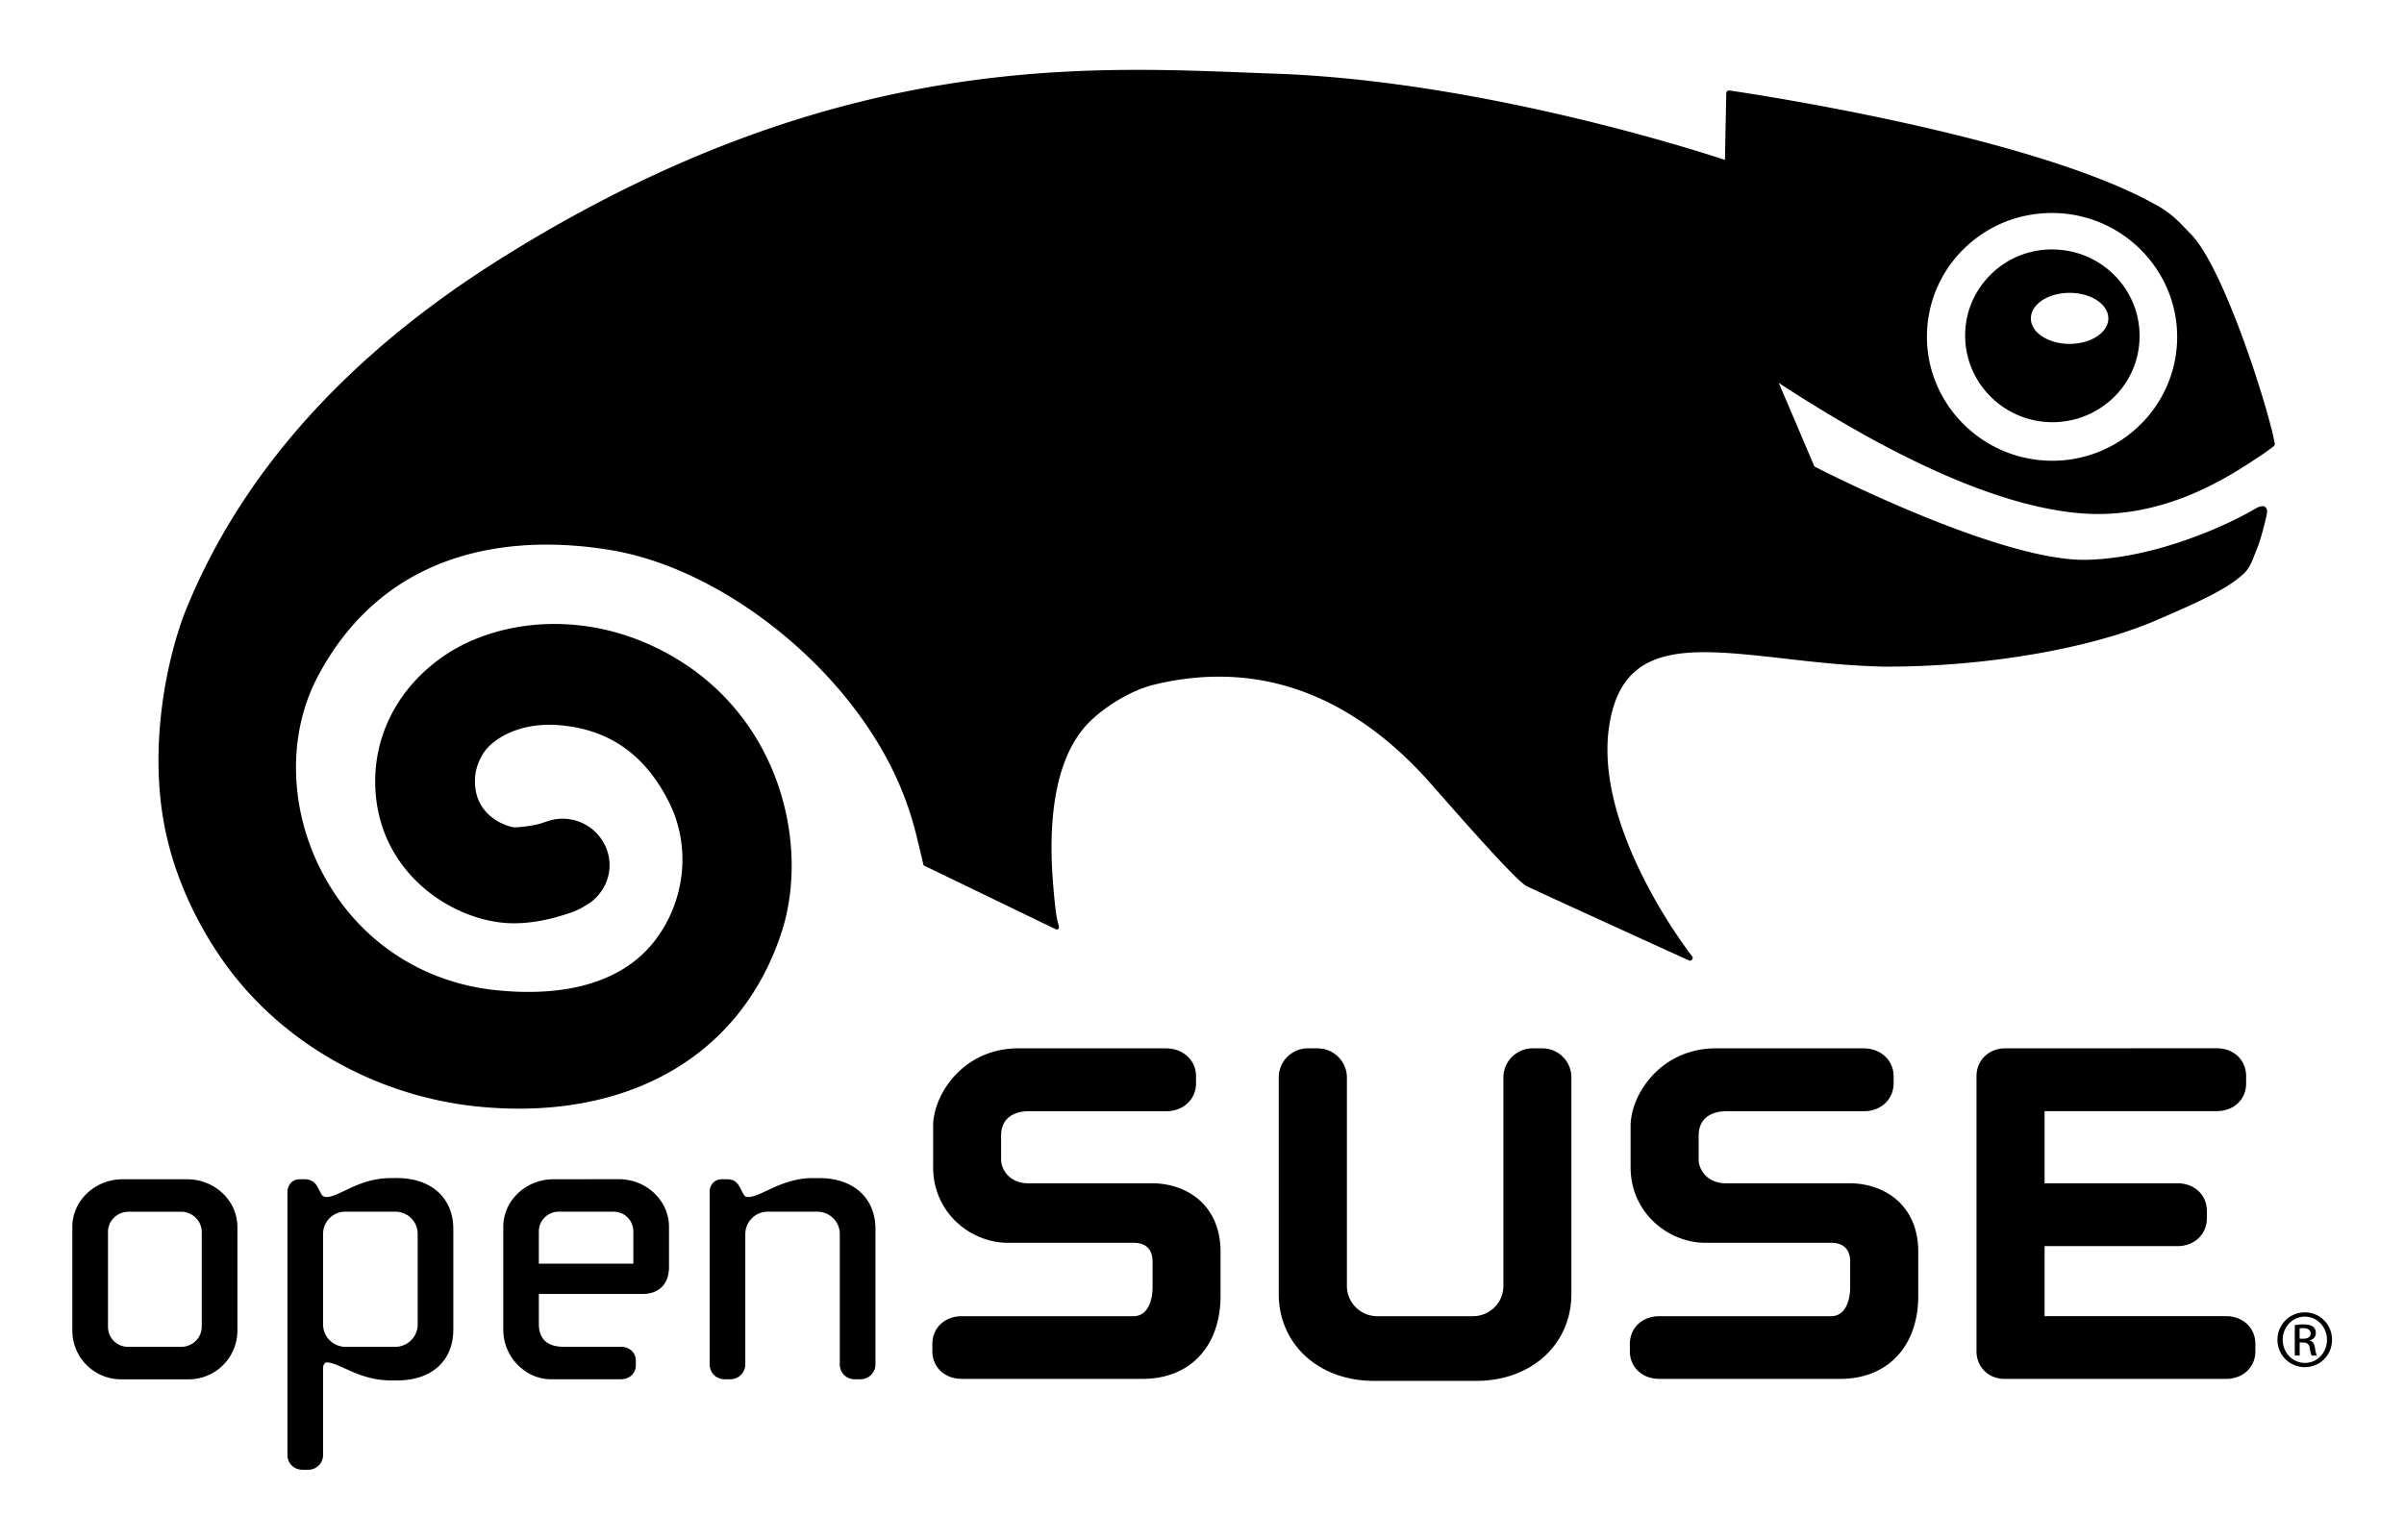 <svg viewBox="0 0 128 82" xmlns="http://www.w3.org/2000/svg">
  <path
    d="M109.434 13.29a4.61 4.61 0 00-3.329 1.226c-.898.84-1.433 1.972-1.468 3.203-.086 2.539 1.922 4.672 4.48 4.765a4.676 4.676 0 003.336-1.234 4.532 4.532 0 001.465-3.2c.09-2.538-1.918-4.671-4.484-4.76zm.761 5.026c-1.14 0-2.062-.609-2.062-1.355 0-.758.922-1.363 2.062-1.363 1.137 0 2.063.605 2.063 1.363 0 .746-.926 1.355-2.063 1.355zm10.825 5.485c.035-.028.113-.094.101-.156-.258-1.594-2.652-9.317-4.469-11.176-.5-.504-.898-1.004-1.707-1.473-6.562-3.785-22.132-6.07-22.86-6.176 0 0-.073-.015-.124.035-.04.04-.047.114-.047.114l-.07 3.547c-1.59-.528-13.149-4.223-23.98-4.594-9.192-.32-22.571-1.496-40.305 9.297l-.524.324c-8.344 5.148-14.101 11.504-17.113 18.883-.945 2.324-2.215 7.566-.957 12.496.543 2.156 1.555 4.324 2.918 6.262 3.078 4.379 8.25 7.289 13.816 7.777 7.86.695 13.809-2.797 15.926-9.34 1.453-4.516 0-11.14-5.578-14.52-4.54-2.753-9.418-2.128-12.25-.273-2.453 1.613-3.844 4.117-3.82 6.867.054 4.88 4.3 7.473 7.355 7.48.887 0 1.777-.152 2.781-.476.36-.105.696-.238 1.067-.469l.113-.066.074-.047-.023.016c.695-.473 1.113-1.235 1.113-2.055 0-.223-.031-.45-.098-.676a2.507 2.507 0 00-2.87-1.754l-.173.043-.234.07-.34.114c-.699.172-1.226.188-1.34.191-.359-.023-2.113-.543-2.113-2.449v-.027c0-.7.281-1.192.438-1.457.546-.852 2.043-1.684 4.066-1.508 2.652.227 4.566 1.574 5.836 4.117 1.176 2.363.867 5.27-.793 7.399-1.652 2.109-4.59 3.007-8.496 2.59-3.942-.43-7.274-2.676-9.137-6.172-1.828-3.414-1.926-7.465-.258-10.579 3.989-7.453 11.52-7.375 15.653-6.667 6.113 1.046 13.066 6.632 15.535 13.078.398 1.027.601 1.843.777 2.586l.266 1.113 6.906 3.34c.148.07.2.097.258.05.074-.05.031-.195.031-.195-.043-.152-.144-.293-.3-2.207-.133-1.7-.4-6.348 1.964-8.652.918-.899 2.317-1.703 3.422-1.961 4.523-1.094 9.832-.34 14.852 5.414 2.597 2.969 3.863 4.324 4.5 4.93 0 0 .144.136.222.199.082.066.137.125.262.191.207.117 8.629 3.953 8.629 3.953s.098.051.172-.039c.074-.09.004-.18.004-.18-.055-.062-5.336-6.82-4.399-12.386.742-4.434 4.305-4.031 9.235-3.48 1.609.187 3.441.394 5.336.437 5.296.031 11-.938 14.515-2.457 2.274-.98 3.723-1.633 4.633-2.45.328-.269.496-.702.672-1.171l.125-.309c.148-.383.363-1.183.457-1.62.039-.192.086-.384-.078-.505-.145-.113-.485.086-.485.086-1.543.922-5.402 2.664-9.011 2.738-4.477.09-13.555-4.488-14.493-4.972-.632-1.485-1.257-2.969-1.898-4.45 6.492 4.239 11.879 6.579 16 6.938 4.59.406 8.168-2.074 9.719-3.105.203-.133.406-.282.594-.426zm-18.418-6.094a6.55 6.55 0 012.109-4.594c1.3-1.203 3-1.824 4.781-1.765 3.668.129 6.551 3.195 6.426 6.824a6.549 6.549 0 01-2.11 4.59 6.644 6.644 0 01-4.785 1.773c-3.664-.137-6.543-3.195-6.421-6.828zm0 0"
    fill-rule="evenodd"/>
  <path
    d="M54.219 55.836c-2.926 0-4.535 2.45-4.535 4.144v2.172c0 2.496 2.054 4.04 3.964 4.04h6.7c.843 0 1.02.546 1.02 1.007v1.406c0 .149-.032 1.497-1.02 1.497H51.21c-.91 0-1.566.625-1.566 1.48v.387c0 .851.656 1.472 1.566 1.472h9.633c2.52 0 4.144-1.734 4.144-4.418v-2.347c0-2.524-1.832-3.653-3.648-3.653h-6.594c-.992 0-1.441-.734-1.441-1.257v-1.293c0-.817.55-1.29 1.511-1.29h7.297c.895 0 1.57-.636 1.57-1.476v-.387c0-.847-.687-1.484-1.601-1.484zm0 0M81.61 55.836c-.864 0-1.563.695-1.563 1.555v11.105c0 .89-.73 1.606-1.621 1.606h-5.09c-.89 0-1.621-.715-1.621-1.606V57.391c0-.86-.703-1.555-1.567-1.555h-.492a1.55 1.55 0 00-1.57 1.555v11.523c0 2.688 2.133 4.633 5.07 4.633h5.45c2.933 0 5.062-1.945 5.062-4.633V57.391c0-.868-.688-1.555-1.563-1.555zm0 0M91.36 55.836c-2.926 0-4.54 2.45-4.54 4.144v2.172c0 2.496 2.063 4.04 3.97 4.04h6.698c.844 0 1.024.546 1.024 1.007v1.406c0 .149-.032 1.497-1.024 1.497h-9.14c-.907 0-1.567.625-1.567 1.48v.387c0 .851.66 1.472 1.567 1.472h9.636c2.52 0 4.153-1.734 4.153-4.418v-2.347c0-2.524-1.84-3.653-3.657-3.653h-6.59c-.995 0-1.445-.734-1.445-1.257v-1.293c0-.817.551-1.29 1.512-1.29h7.3c.895 0 1.567-.636 1.567-1.476v-.387c0-.847-.683-1.484-1.601-1.484zm0 0M105.238 57.316V71.97c0 .84.64 1.472 1.492 1.472h11.79c.91 0 1.566-.62 1.566-1.472v-.387c0-.86-.656-1.484-1.566-1.484h-9.657V66.37h7.078c.903 0 1.563-.633 1.563-1.484V64.5c0-.855-.66-1.477-1.563-1.477h-7.078V59.18h9.168c.903 0 1.563-.617 1.563-1.477v-.387c0-.855-.66-1.484-1.563-1.484l-11.27.004c-.866 0-1.523.637-1.523 1.48zm0 0M6.531 62.809c-1.476 0-2.68 1.14-2.68 2.543v5.523a2.596 2.596 0 002.59 2.59h3.61a2.596 2.596 0 002.59-2.59v-5.523c0-1.403-1.204-2.543-2.68-2.543zm-.781 7.847v-5.043c0-.593.492-1.074 1.094-1.074h2.808c.59 0 1.09.492 1.09 1.074v5.043c0 .594-.488 1.078-1.09 1.078H6.82c-.601 0-1.07-.472-1.07-1.078zm0 0M20.816 62.746c-1.043 0-1.828.367-2.457.668-.382.184-.714.34-.972.34-.117 0-.219-.05-.27-.137l-.242-.457a.741.741 0 00-.598-.351h-.355c-.344 0-.617.304-.617.675v14.012c0 .442.351.785.793.785h.308a.788.788 0 00.797-.785v-4.648c0-.137.09-.285.184-.285.258 0 .59.148.972.32.63.289 1.414.64 2.457.64h.332c1.84 0 2.989-1.043 2.989-2.714V65.46c0-1.652-1.172-2.715-2.989-2.715zm-3.613 7.8v-4.823a1.18 1.18 0 011.2-1.188h2.636c.672 0 1.2.524 1.2 1.188v4.824c0 .656-.54 1.187-1.2 1.187h-2.637c-.66 0-1.199-.53-1.199-1.187zm0 0M26.797 65.348v5.484c0 1.422 1.164 2.629 2.539 2.629h3.723c.46 0 .796-.316.796-.746v-.242c0-.43-.335-.743-.796-.743H30c-.855 0-1.309-.414-1.309-1.207v-1.605h5.52c.887 0 1.41-.535 1.41-1.445v-2.125c0-1.403-1.2-2.543-2.672-2.543l-3.476.004c-1.477 0-2.676 1.136-2.676 2.539zm1.894.242c0-.59.473-1.055 1.07-1.055h2.9c.597 0 1.062.465 1.062 1.055v1.715H28.69V65.59zm0 0M43.293 62.746c-1.035 0-1.82.367-2.45.664-.394.184-.73.344-1.003.344-.121 0-.172-.016-.266-.176l-.215-.394c-.129-.25-.34-.375-.629-.375h-.304c-.371 0-.64.285-.64.675v9.192c0 .433.347.785.792.785h.309a.795.795 0 00.797-.785v-6.953c0-.653.539-1.188 1.195-1.188h2.637c.66 0 1.199.535 1.199 1.188v6.953c0 .433.347.785.793.785h.308a.793.793 0 00.797-.785v-7.219c0-1.648-1.168-2.71-2.988-2.71zm0 0M122.723 69.898c.804 0 1.445.649 1.445 1.457 0 .82-.64 1.461-1.45 1.461a1.45 1.45 0 01-1.456-1.46c0-.81.652-1.458 1.457-1.458zm-.004.227c-.649 0-1.176.55-1.176 1.23 0 .692.527 1.235 1.18 1.235.652.008 1.175-.543 1.175-1.23 0-.684-.523-1.235-1.175-1.235zm-.278 2.074h-.257v-1.62c.136-.02.265-.04.46-.04.25 0 .415.05.512.125.098.07.149.18.149.336 0 .21-.145.34-.32.395v.011c.144.028.242.156.277.395.039.254.074.347.101.402h-.273c-.04-.055-.078-.203-.11-.414-.039-.207-.144-.285-.355-.285h-.18v.695zm0-.898h.192c.215 0 .398-.074.398-.278 0-.14-.105-.285-.398-.285-.086 0-.145.008-.192.016zm0 0"/>
</svg>

